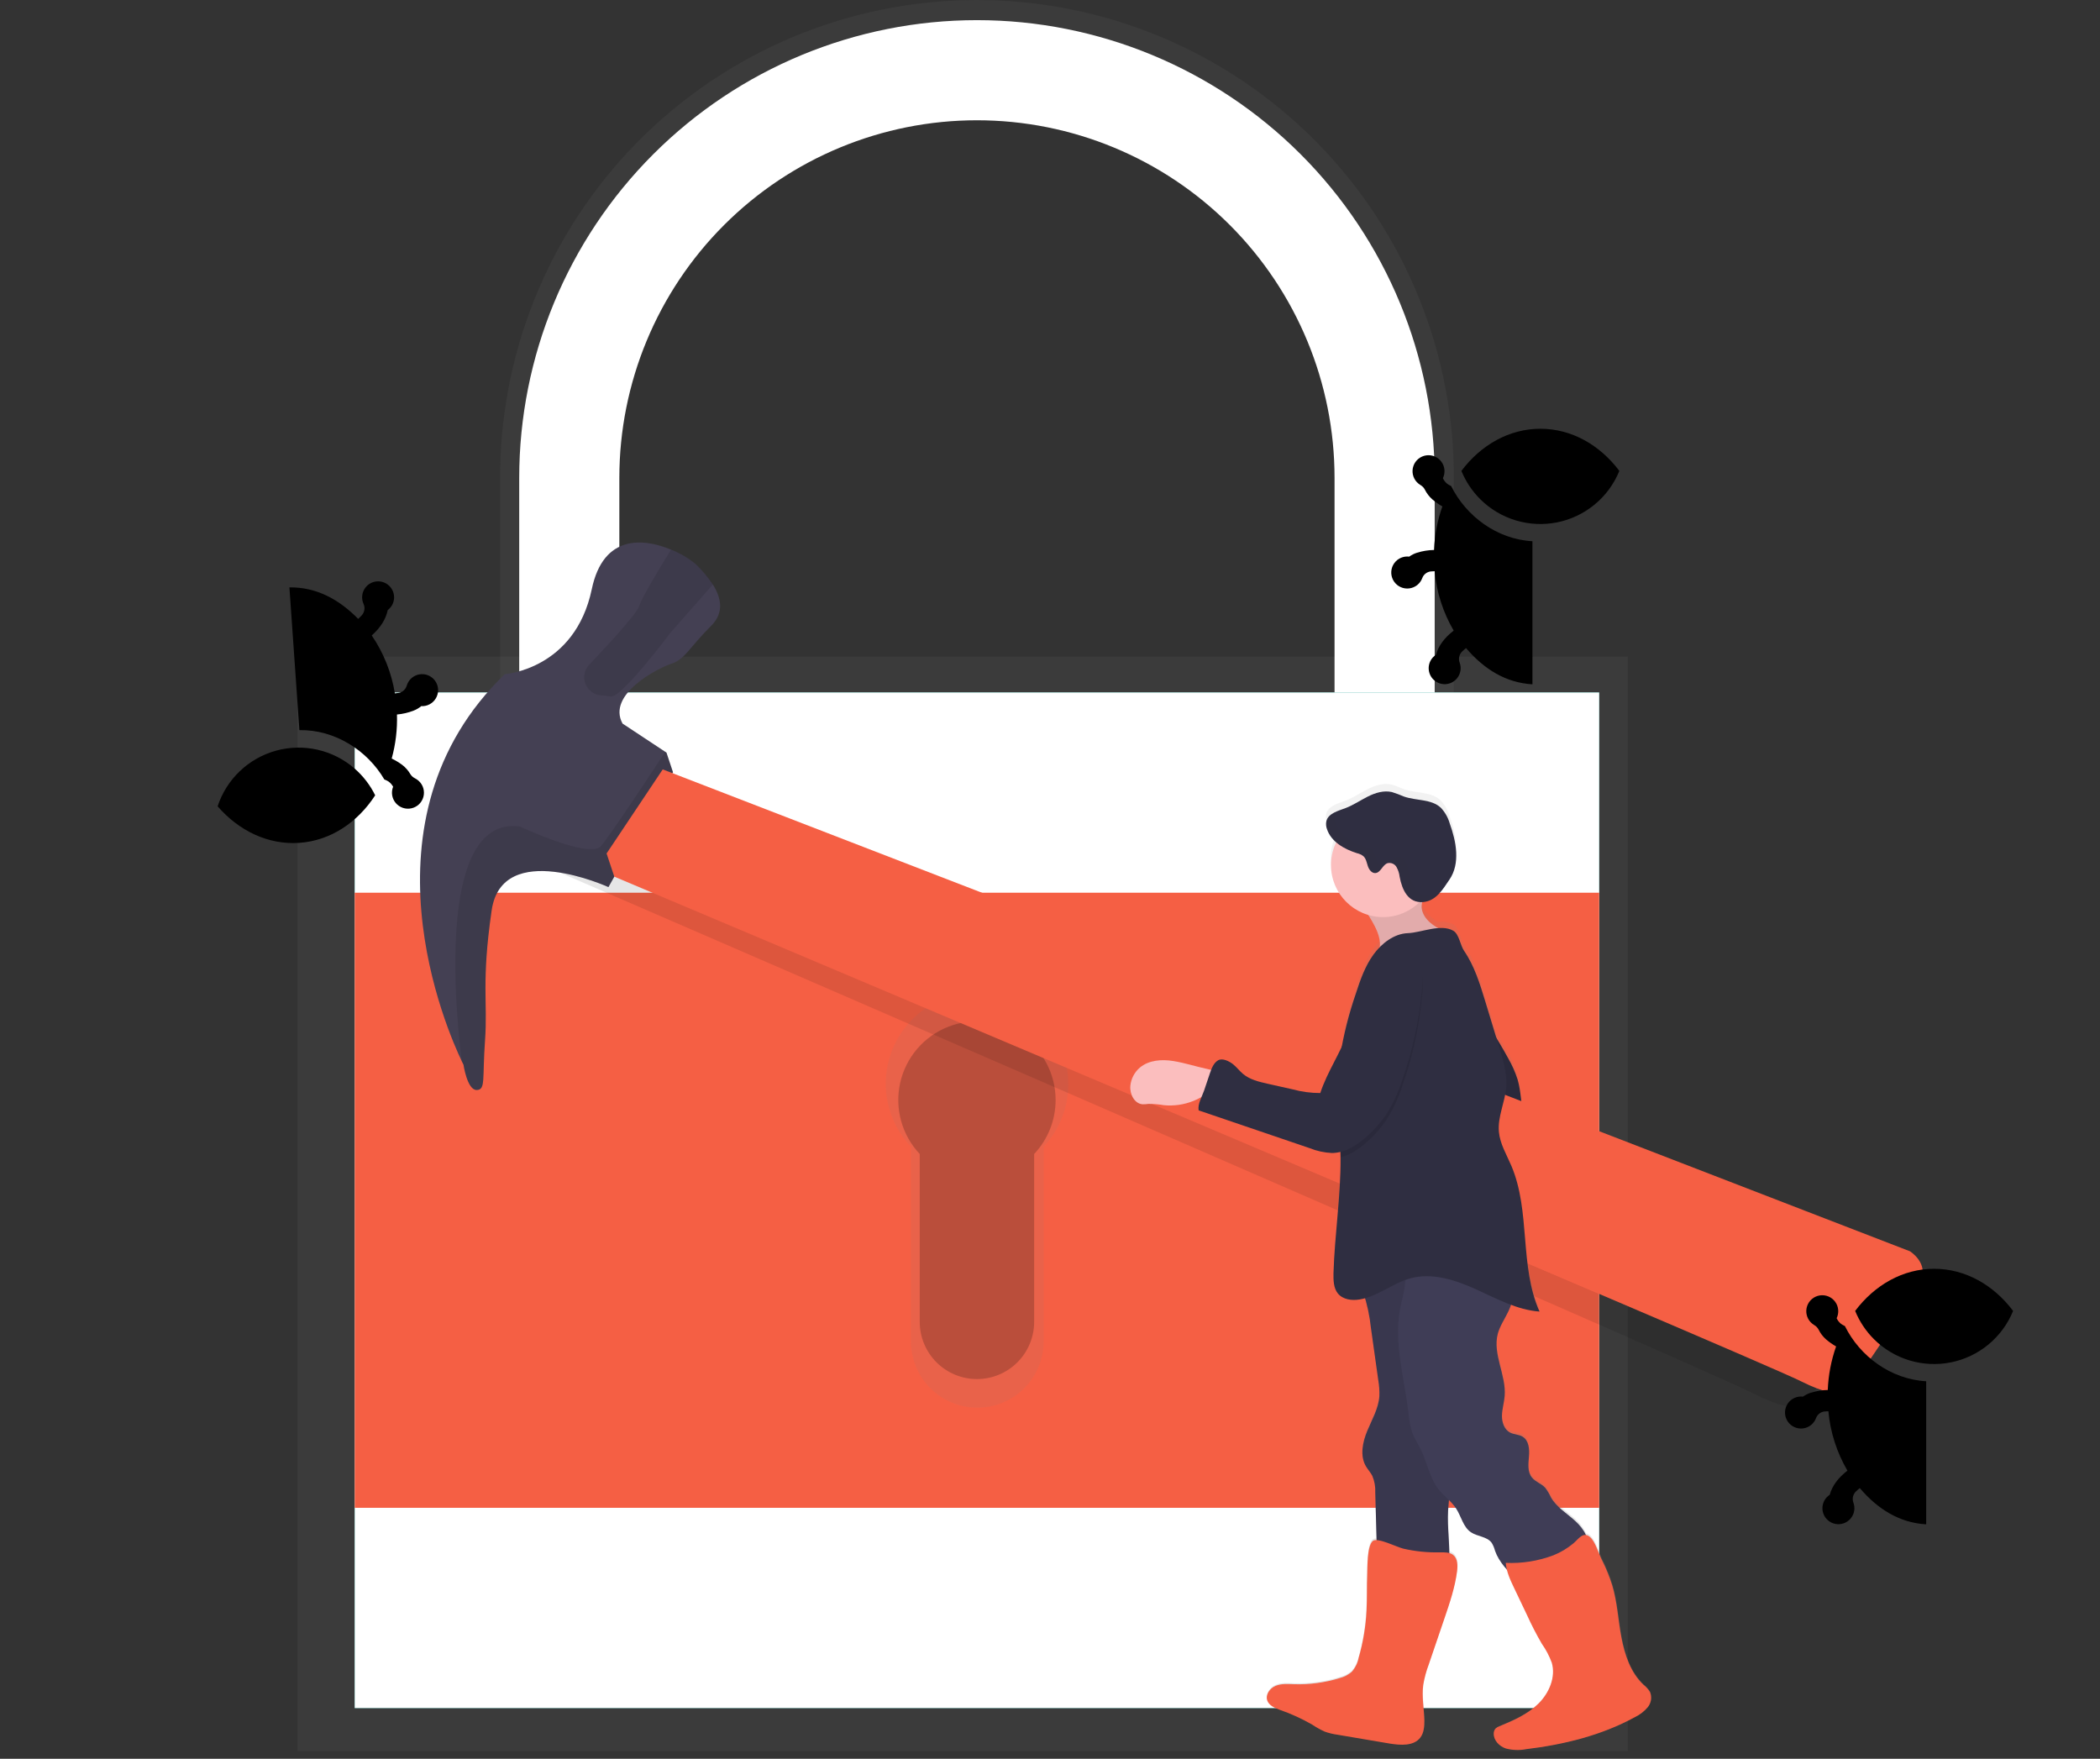 <svg width="240" height="201" viewBox="0 0 240 201" fill="none" xmlns="http://www.w3.org/2000/svg">
<rect x="0" y="0" width="240" height="201" fill="#333333" stroke="none"/>
<path d="M186.033 75.049H34V200.108H186.033V75.049Z" fill="url(#paint0_linear)"/>
<path d="M69.083 55.162C69.083 43.871 73.568 33.042 81.552 25.058C89.536 17.074 100.365 12.589 111.656 12.589C122.947 12.589 133.776 17.074 141.76 25.058C149.744 33.042 154.229 43.871 154.229 55.162V82.406H166.147V55.162C166.235 47.95 164.891 40.792 162.192 34.104C159.493 27.415 155.493 21.329 150.425 16.198C145.356 11.067 139.319 6.993 132.664 4.212C126.009 1.432 118.868 0 111.656 0C104.443 0 97.303 1.432 90.648 4.212C83.993 6.993 77.956 11.067 72.887 16.198C67.818 21.329 63.819 27.415 61.12 34.104C58.421 40.792 57.077 47.95 57.165 55.162V82.406H69.083V55.162Z" fill="url(#paint1_linear)"/>
<path d="M70.782 54.614C70.782 43.775 75.088 33.38 82.752 25.716C90.417 18.051 100.812 13.745 111.651 13.745C122.49 13.745 132.886 18.051 140.55 25.716C148.214 33.38 152.52 43.775 152.52 54.614V80.771H163.964V54.614C163.964 40.74 158.452 27.434 148.642 17.624C138.831 7.814 125.525 2.302 111.651 2.302C97.777 2.302 84.471 7.814 74.661 17.624C64.85 27.434 59.339 40.74 59.339 54.614V80.771H70.782V54.614Z" fill="white"/>
<path d="M182.763 79.136H40.539V195.204H182.763V79.136Z" fill="#009688"/>
<path d="M182.763 79.136H40.539V195.204H182.763V79.136Z" fill="white"/>
<path d="M182.763 102.023H40.539V172.317H182.763V102.023Z" fill="#F55F44"/>
<path d="M122.089 123.896C122.097 122.189 121.686 120.507 120.892 118.996C120.099 117.486 118.947 116.193 117.537 115.231C116.127 114.269 114.503 113.668 112.807 113.48C111.111 113.293 109.394 113.524 107.809 114.154C106.223 114.784 104.815 115.794 103.711 117.094C102.606 118.395 101.837 119.946 101.471 121.613C101.106 123.28 101.155 125.011 101.615 126.655C102.074 128.298 102.93 129.804 104.107 131.04V153.289C104.107 155.301 104.906 157.23 106.328 158.652C107.751 160.075 109.68 160.874 111.692 160.874C113.704 160.874 115.633 160.075 117.055 158.652C118.478 157.23 119.277 155.301 119.277 153.289V131.04C121.093 129.105 122.099 126.549 122.089 123.896Z" fill="url(#paint2_linear)"/>
<path opacity="0.2" d="M120.642 125.727C120.645 124.258 120.288 122.812 119.603 121.513C118.917 120.215 117.924 119.104 116.711 118.278C115.497 117.452 114.099 116.935 112.64 116.774C111.18 116.612 109.704 116.811 108.339 117.352C106.974 117.893 105.762 118.76 104.809 119.877C103.857 120.995 103.192 122.328 102.874 123.762C102.556 125.195 102.593 126.684 102.983 128.1C103.374 129.515 104.105 130.814 105.112 131.882V151.066C105.112 152.8 105.801 154.463 107.027 155.689C108.254 156.916 109.917 157.605 111.651 157.605C113.386 157.605 115.049 156.916 116.275 155.689C117.501 154.463 118.19 152.8 118.19 151.066V131.882C119.761 130.217 120.638 128.016 120.642 125.727Z" fill="black"/>
<path opacity="0.1" d="M207.672 158.493L206.712 159.869C206.712 159.869 206.319 162.301 200.321 159.22C194.323 156.139 53.282 95.078 53.282 95.078L52.352 92.193L207.672 158.493Z" fill="black"/>
<path d="M188.587 193.297C188.39 192.986 188.143 192.711 187.854 192.484C186.378 191.089 185.692 189.042 185.328 187.036C184.963 185.03 184.858 182.983 184.274 181.021C183.956 180.015 183.559 179.036 183.085 178.093C182.747 177.37 182.322 175.955 181.704 175.449C181.582 175.344 181.436 175.273 181.278 175.243C180.986 174.622 180.57 174.068 180.056 173.615C179.09 172.74 177.911 172.044 177.266 170.913C177.089 170.521 176.87 170.148 176.614 169.802C176.179 169.322 175.49 169.126 175.088 168.62C174.564 167.965 174.682 167.026 174.75 166.192C174.818 165.357 174.75 164.358 174.027 163.919C173.595 163.652 173.038 163.679 172.589 163.442C171.913 163.105 171.646 162.254 171.66 161.494C171.673 160.734 171.91 159.994 171.97 159.234C172.16 156.816 170.566 154.412 171.18 152.068C171.413 151.18 171.947 150.41 172.342 149.582C172.48 149.307 172.593 149.02 172.68 148.724C173.733 149.142 174.841 149.409 175.969 149.518C174.108 145.344 174.581 140.494 173.713 136.009L173.825 135.857C174.701 134.701 175.199 133.302 175.25 131.851C175.25 130.183 174.47 128.623 174.118 126.988C173.818 125.6 173.831 124.148 173.443 122.784C173.174 121.936 172.816 121.118 172.376 120.345C171.955 119.564 171.512 118.795 171.048 118.038C170.616 116.606 170.183 115.175 169.748 113.743C169.14 111.733 168.516 109.69 167.333 107.954C166.901 107.319 166.769 106.029 166.104 105.644C165.564 105.364 164.951 105.257 164.348 105.337C163.409 104.81 162.585 104.05 162.467 103.01C162.455 102.782 162.478 102.555 162.534 102.334H162.649C164.135 102.199 164.888 100.889 165.662 99.74C166.911 97.883 166.435 95.37 165.662 93.256C165.47 92.589 165.123 91.977 164.649 91.469C163.564 90.456 161.849 90.679 160.451 90.189C159.981 90.027 159.542 89.781 159.063 89.666C158.134 89.45 157.161 89.754 156.31 90.183C155.459 90.612 154.665 91.165 153.774 91.503C152.882 91.841 151.781 92.108 151.562 93.023C151.5 93.331 151.526 93.651 151.636 93.945C151.841 94.532 152.202 95.053 152.68 95.451C152.3 96.234 152.095 97.09 152.078 97.96C152.061 98.829 152.233 99.692 152.582 100.489C152.931 101.286 153.448 101.998 154.099 102.575C154.75 103.152 155.518 103.582 156.351 103.834C156.607 104.246 156.847 104.664 157.067 105.093C157.458 105.85 157.789 106.741 157.654 107.552C157.41 107.812 157.184 108.088 156.979 108.379C156.01 109.73 155.459 111.314 154.952 112.895C154.272 114.913 153.727 116.974 153.321 119.065C152.497 120.818 151.491 122.493 150.893 124.334C149.823 124.335 148.757 124.192 147.725 123.908L144.875 123.263C143.882 123.037 142.848 122.794 142.072 122.138C141.66 121.801 141.339 121.352 140.92 121.017C140.501 120.683 139.66 120.291 139.201 120.568C139.117 120.619 139.039 120.679 138.968 120.747C138.549 119.899 138.151 119.058 137.664 118.238C136.965 117.089 135.925 116.039 134.608 115.82C133.803 115.69 132.98 115.882 132.315 116.353C131.545 116.9 131.062 118.042 131.639 118.812C131.783 118.983 131.94 119.143 132.109 119.291C132.5 119.742 132.849 120.227 133.152 120.74C134.241 122.268 135.869 123.326 137.708 123.699L137.59 124.036C137.35 124.739 136.84 125.587 136.969 126.316L149.647 130.656C150.46 130.986 151.323 131.177 152.2 131.22C152.542 131.217 152.882 131.172 153.213 131.085V131.733V131.76C153.247 136.215 152.538 140.639 152.406 145.09C152.382 145.904 152.406 146.779 152.919 147.414C153.493 148.11 154.513 148.248 155.402 148.089C155.616 148.053 155.825 148.006 156.03 147.948C156.33 149.068 156.547 150.209 156.678 151.362L157.516 157.394C157.624 158.011 157.668 158.638 157.647 159.265C157.55 160.68 156.803 161.946 156.263 163.253C155.722 164.56 155.402 166.124 156.111 167.347C156.334 167.725 156.641 168.046 156.84 168.437C157.094 169.044 157.209 169.699 157.178 170.356C157.23 172.175 157.279 173.996 157.327 175.82C157.179 175.796 157.028 175.826 156.901 175.905C156.199 176.452 156.276 179.056 156.226 179.863C156.172 181.214 156.226 182.592 156.151 183.956C156.064 185.795 155.768 187.618 155.27 189.39C155.148 189.966 154.882 190.502 154.497 190.947C154.102 191.29 153.63 191.535 153.122 191.66C151.439 192.186 149.68 192.426 147.918 192.369C147.205 192.345 146.462 192.278 145.8 192.548C145.138 192.818 144.604 193.561 144.844 194.236C145.05 194.804 145.675 195.074 146.239 195.287C147.528 195.74 148.771 196.313 149.954 196.996C150.409 197.306 150.889 197.578 151.389 197.81C151.869 197.982 152.364 198.104 152.869 198.174L158.857 199.208C160.083 199.417 161.558 199.545 162.339 198.532C162.761 197.985 162.821 197.242 162.801 196.546C162.767 195.196 162.497 193.821 162.673 192.47C162.806 191.671 163.017 190.888 163.301 190.13C163.898 188.358 164.497 186.587 165.098 184.817C165.699 183.041 166.307 181.247 166.54 179.383C166.624 178.708 166.618 177.938 166.101 177.516C165.97 177.408 165.818 177.33 165.655 177.286C165.635 175.658 165.422 174.027 165.513 172.399C165.537 171.994 165.577 171.588 165.611 171.18C165.924 171.477 166.204 171.808 166.445 172.166C167.023 173.071 167.236 174.267 168.117 174.868C168.867 175.381 169.978 175.354 170.505 176.097C170.674 176.382 170.801 176.691 170.883 177.012C171.189 177.809 171.648 178.537 172.234 179.157C172.435 179.898 172.715 180.616 173.068 181.298C173.566 182.35 174.061 183.398 174.554 184.442C175.061 185.57 175.625 186.671 176.243 187.742C176.715 188.416 177.095 189.15 177.374 189.924C177.85 191.592 177.074 193.422 175.844 194.652C174.615 195.881 172.994 196.587 171.396 197.246C171.228 197.302 171.074 197.395 170.944 197.516C170.805 197.68 170.732 197.889 170.738 198.103C170.738 198.883 171.379 199.552 172.116 199.792C172.868 199.994 173.657 200.023 174.422 199.876C178.739 199.353 183.041 198.299 186.857 196.202C187.428 195.931 187.934 195.541 188.34 195.057C188.536 194.813 188.663 194.521 188.706 194.211C188.749 193.901 188.708 193.586 188.587 193.297Z" fill="url(#paint3_linear)"/>
<path d="M170.346 117.562C171.066 118.668 171.742 119.8 172.372 120.96C172.814 121.727 173.173 122.538 173.443 123.381C173.834 124.732 173.824 126.174 174.118 127.552C174.456 129.173 175.246 130.72 175.246 132.382C175.195 133.821 174.696 135.209 173.821 136.353C172.948 137.488 171.948 138.519 170.842 139.427C168.292 132.82 166.867 125.832 166.627 118.754C166.594 117.775 166.587 116.765 166.945 115.85C167.164 115.276 168.218 113.702 168.897 114.32C169.143 114.546 169.208 115.566 169.359 115.907C169.644 116.484 169.974 117.038 170.346 117.562Z" fill="#2F2E41"/>
<path opacity="0.1" d="M170.346 117.562C171.066 118.668 171.742 119.8 172.372 120.96C172.814 121.727 173.173 122.538 173.443 123.381C173.834 124.732 173.824 126.174 174.118 127.552C174.456 129.173 175.246 130.72 175.246 132.382C175.195 133.821 174.696 135.209 173.821 136.353C172.948 137.488 171.948 138.519 170.842 139.427C168.292 132.82 166.867 125.832 166.627 118.754C166.594 117.775 166.587 116.765 166.945 115.85C167.164 115.276 168.218 113.702 168.897 114.32C169.143 114.546 169.208 115.566 169.359 115.907C169.644 116.484 169.974 117.038 170.346 117.562Z" fill="black"/>
<path d="M81.307 71.486C78.636 74.154 78.315 75.33 76.711 75.86C75.107 76.39 69.335 79.379 71.148 82.692L76.025 85.914L76.167 86.009L76.913 88.251L69.537 101.382C69.537 101.382 57.379 95.823 56.187 104.047C54.995 112.27 55.752 114.516 55.431 118.907C55.11 123.297 55.535 124.567 54.465 124.567C53.394 124.567 52.972 121.683 52.972 121.683C52.972 121.683 52.904 121.551 52.786 121.304C51.196 117.998 40.398 93.726 57.693 77.042C57.693 77.042 65.704 76.515 67.633 67.329C68.963 60.98 73.617 61.527 76.711 62.82C77.716 63.215 78.653 63.765 79.487 64.451C80.237 65.162 80.904 65.955 81.476 66.816C82.358 68.207 82.837 69.953 81.307 71.486Z" fill="#444053"/>
<path opacity="0.1" d="M76.167 86.009L76.913 88.251L69.537 101.382C69.537 101.382 57.379 95.823 56.187 104.047C54.995 112.27 55.751 114.516 55.43 118.907C55.109 123.297 55.535 124.567 54.465 124.567C53.394 124.567 52.972 121.683 52.972 121.683C52.972 121.683 52.904 121.551 52.786 121.304C52.249 117.198 49.527 93.175 59.395 94.452C59.395 94.452 67.403 98.194 68.683 96.701C69.696 95.519 74.195 88.721 76.025 85.931L76.167 86.009Z" fill="black"/>
<path opacity="0.1" d="M81.475 66.795L76.599 72.337C76.599 72.337 70.935 79.916 69.76 79.595C69.408 79.518 69.049 79.477 68.689 79.47C68.297 79.44 67.921 79.3 67.606 79.065C67.291 78.83 67.048 78.511 66.907 78.144C66.765 77.777 66.731 77.377 66.807 76.992C66.883 76.606 67.068 76.25 67.338 75.965C69.27 73.938 72.83 70.091 73.063 69.237C73.296 68.383 75.562 64.637 76.697 62.803C77.702 63.198 78.639 63.748 79.473 64.435C80.228 65.143 80.899 65.935 81.475 66.795Z" fill="black"/>
<path d="M219.457 146.529C218.63 148.184 214.391 154.391 212.537 157.103L211.669 158.38C211.669 158.38 211.332 160.622 205.796 157.843C200.261 155.064 70.206 100.186 70.206 100.186L69.324 97.538L75.741 87.93L218.285 143.003C218.285 143.003 220.528 144.391 219.457 146.529Z" fill="#F55F44"/>
<path d="M134.09 121.257C132.77 121.041 131.304 121.146 130.277 122.003C129.657 122.529 129.264 123.275 129.183 124.084C129.095 125.019 129.639 126.13 130.578 126.201C130.804 126.204 131.03 126.189 131.253 126.157C131.846 126.155 132.439 126.205 133.023 126.306C134.173 126.414 135.333 126.245 136.404 125.812C137.475 125.38 138.427 124.697 139.18 123.82C139.987 122.807 138.923 122.368 137.971 122.166C136.667 121.889 135.394 121.466 134.09 121.257Z" fill="#FBBEBE"/>
<path d="M156.678 151.757L157.515 157.708C157.622 158.322 157.665 158.946 157.643 159.569C157.546 160.97 156.799 162.227 156.262 163.524C155.725 164.82 155.398 166.374 156.11 167.576C156.33 167.951 156.637 168.272 156.836 168.66C157.089 169.261 157.205 169.911 157.174 170.562L157.404 179.005C160.011 179.183 162.627 179.168 165.232 178.961C165.334 178.966 165.434 178.935 165.516 178.873C165.585 178.786 165.619 178.677 165.614 178.566C165.729 176.59 165.384 174.611 165.496 172.635C165.536 171.913 165.637 171.193 165.651 170.467C165.691 167.526 164.239 164.645 164.678 161.737C164.816 161.003 164.997 160.278 165.219 159.565C166.607 154.499 166.313 149.177 166.006 143.946C166.011 143.861 165.987 143.778 165.938 143.709C165.888 143.659 165.825 143.625 165.756 143.611C164.278 143.168 162.716 143.087 161.2 143.375C159.685 143.663 158.261 144.312 157.049 145.266C156.681 145.563 155.752 145.85 155.509 146.205C155.171 146.698 155.614 147.191 155.81 147.715C156.243 149.027 156.534 150.382 156.678 151.757Z" fill="#3F3D56"/>
<path opacity="0.1" d="M156.678 151.757L157.515 157.708C157.622 158.322 157.665 158.946 157.643 159.569C157.546 160.97 156.799 162.227 156.262 163.524C155.725 164.82 155.398 166.374 156.11 167.576C156.33 167.951 156.637 168.272 156.836 168.66C157.089 169.261 157.205 169.911 157.174 170.562L157.404 179.005C160.011 179.183 162.627 179.168 165.232 178.961C165.334 178.966 165.434 178.935 165.516 178.873C165.585 178.786 165.619 178.677 165.614 178.566C165.729 176.59 165.384 174.611 165.496 172.635C165.536 171.913 165.637 171.193 165.651 170.467C165.691 167.526 164.239 164.645 164.678 161.737C164.816 161.003 164.997 160.278 165.219 159.565C166.607 154.499 166.313 149.177 166.006 143.946C166.011 143.861 165.987 143.778 165.938 143.709C165.888 143.659 165.825 143.625 165.756 143.611C164.278 143.168 162.716 143.087 161.2 143.375C159.685 143.663 158.261 144.312 157.049 145.266C156.681 145.563 155.752 145.85 155.509 146.205C155.171 146.698 155.614 147.191 155.81 147.715C156.243 149.027 156.534 150.382 156.678 151.757Z" fill="black"/>
<path d="M172.338 149.964C171.943 150.784 171.413 151.548 171.176 152.429C170.561 154.756 172.152 157.157 171.963 159.542C171.902 160.295 171.669 161.028 171.652 161.781C171.635 162.534 171.912 163.372 172.581 163.719C173.03 163.949 173.594 163.925 174.016 164.189C174.729 164.624 174.81 165.614 174.739 166.445C174.668 167.276 174.55 168.204 175.077 168.853C175.479 169.356 176.168 169.552 176.6 170.028C176.857 170.37 177.076 170.739 177.252 171.129C177.897 172.257 179.076 172.946 180.041 173.831C181.007 174.716 181.825 176.013 181.392 177.239C181.075 178.137 180.183 178.691 179.325 179.113C177.76 179.887 176.108 180.47 174.405 180.852C174.222 180.908 174.029 180.918 173.841 180.883C173.651 180.813 173.481 180.697 173.348 180.545C172.351 179.569 171.321 178.546 170.862 177.232C170.78 176.913 170.653 176.609 170.484 176.327C169.957 175.587 168.846 175.614 168.096 175.104C167.218 174.506 167.005 173.321 166.431 172.426C165.857 171.531 165.016 170.997 164.405 170.21C163.371 168.9 163.118 167.151 162.378 165.655C162.064 165.02 161.662 164.425 161.412 163.763C161.16 162.97 161.005 162.149 160.95 161.318C160.474 157.373 159.261 153.402 160.024 149.498C160.193 148.64 160.453 147.809 160.561 146.924C160.747 145.394 160.453 143.827 160.68 142.301C160.685 142.109 160.734 141.921 160.822 141.751C160.91 141.581 161.036 141.433 161.19 141.318C161.372 141.236 161.57 141.196 161.77 141.2C163.773 141.093 165.78 141.138 167.775 141.335C168.788 141.433 169.923 141.639 170.531 142.466C171.048 143.175 171.021 144.124 171.186 144.986C171.392 146.046 171.929 146.624 172.493 147.454C173.057 148.285 172.753 149.106 172.338 149.964Z" fill="#3F3D56"/>
<path d="M164.547 177.407C165.081 177.407 165.672 177.374 166.084 177.711C166.597 178.134 166.604 178.907 166.523 179.566C166.286 181.416 165.682 183.196 165.077 184.969L163.28 190.241C162.996 190.993 162.786 191.772 162.652 192.565C162.477 193.916 162.747 195.266 162.781 196.617C162.781 197.293 162.737 198.043 162.315 198.586C161.551 199.569 160.062 199.454 158.836 199.262L152.855 198.249C152.35 198.181 151.854 198.06 151.376 197.887C150.876 197.657 150.396 197.387 149.94 197.08C148.757 196.404 147.513 195.838 146.225 195.391C145.665 195.182 145.036 194.915 144.834 194.351C144.594 193.676 145.128 192.933 145.79 192.663C146.452 192.392 147.191 192.46 147.907 192.48C149.668 192.536 151.425 192.299 153.108 191.778C153.615 191.653 154.085 191.41 154.479 191.069C154.88 190.618 155.153 190.069 155.27 189.478C155.779 187.718 156.083 185.904 156.175 184.074C156.246 182.723 156.198 181.372 156.252 180.021C156.286 179.221 156.208 176.644 156.911 176.094C157.448 175.682 159.657 176.82 160.383 176.985C161.748 177.298 163.147 177.44 164.547 177.407Z" fill="#F55F44"/>
<path d="M184.25 181.163C184.834 183.098 184.925 185.145 185.303 187.134C185.681 189.123 186.35 191.153 187.826 192.538C188.113 192.766 188.361 193.04 188.559 193.348C188.684 193.637 188.726 193.955 188.681 194.267C188.636 194.579 188.506 194.872 188.306 195.114C187.898 195.595 187.392 195.983 186.823 196.253C183.01 198.333 178.718 199.383 174.391 199.903C173.627 200.047 172.84 200.018 172.088 199.819C171.352 199.569 170.7 198.907 170.713 198.13C170.706 197.917 170.778 197.709 170.916 197.546C171.047 197.426 171.203 197.335 171.372 197.279C172.966 196.624 174.584 195.912 175.816 194.702C177.049 193.493 177.823 191.663 177.346 190.022C177.064 189.253 176.682 188.525 176.208 187.857C175.591 186.795 175.027 185.703 174.52 184.584L173.034 181.467C172.598 180.555 172.159 179.616 172.085 178.61C173.951 178.693 175.815 178.395 177.563 177.732C178.378 177.399 179.138 176.944 179.815 176.381C180.389 175.901 180.913 175.006 181.686 175.631C182.308 176.131 182.699 177.539 183.064 178.252C183.538 179.188 183.934 180.162 184.25 181.163Z" fill="#F55F44"/>
<path d="M162.473 103.759C162.622 105.056 163.878 105.911 165.077 106.424L157.489 108.845C157.978 107.907 157.583 106.758 157.097 105.806C156.701 105.052 156.249 104.328 155.746 103.641C155.672 103.536 155.587 103.405 155.641 103.283C155.689 103.204 155.765 103.145 155.854 103.118C157.414 102.422 159.022 101.703 160.727 101.449C161.22 101.378 162.153 101.183 162.521 101.682C162.889 102.182 162.402 103.162 162.473 103.759Z" fill="#FBBEBE"/>
<path opacity="0.1" d="M162.473 103.759C162.622 105.056 163.878 105.911 165.077 106.424L157.489 108.845C157.978 107.907 157.583 106.758 157.097 105.806C156.701 105.052 156.249 104.328 155.746 103.641C155.672 103.536 155.587 103.405 155.641 103.283C155.689 103.204 155.765 103.145 155.854 103.118C157.414 102.422 159.022 101.703 160.727 101.449C161.22 101.378 162.153 101.183 162.521 101.682C162.889 102.182 162.402 103.162 162.473 103.759Z" fill="black"/>
<path d="M158.062 104.81C161.349 104.81 164.013 102.146 164.013 98.859C164.013 95.573 161.349 92.908 158.062 92.908C154.776 92.908 152.111 95.573 152.111 98.859C152.111 102.146 154.776 104.81 158.062 104.81Z" fill="#FBBEBE"/>
<path d="M152.905 147.829C153.482 148.522 154.499 148.657 155.387 148.505C157.464 148.167 159.163 146.637 161.196 146.087C163.688 145.411 166.326 146.279 168.68 147.343C171.034 148.407 173.374 149.707 175.948 149.89C173.621 144.702 174.952 138.461 172.726 133.229C172.182 131.95 171.422 130.717 171.301 129.332C171.149 127.613 172.007 125.955 172.138 124.246C172.26 122.723 171.801 121.206 171.361 119.754C170.819 117.971 170.276 116.188 169.734 114.405C169.126 112.409 168.501 110.379 167.322 108.663C166.887 108.032 166.755 106.752 166.093 106.37C164.647 105.536 162.456 106.586 160.889 106.644C159.322 106.701 157.893 107.816 156.978 109.075C156.008 110.406 155.458 111.99 154.951 113.557C154.145 115.89 153.542 118.289 153.151 120.727C153.101 121.092 153.057 121.456 153.023 121.824C152.685 125.293 153.178 128.782 153.205 132.267V132.291C153.239 136.711 152.53 141.105 152.398 145.523C152.385 146.33 152.405 147.211 152.905 147.829Z" fill="#2F2E41"/>
<path opacity="0.1" d="M153.216 132.27C154.381 131.976 155.435 131.223 156.34 130.399C157.124 129.698 157.82 128.904 158.413 128.035C159.161 126.867 159.761 125.611 160.2 124.296C161.45 120.78 162.245 117.117 162.564 113.398C162.652 112.385 162.679 111.297 162.074 110.494C161.735 110.058 161.258 109.75 160.722 109.62C160.185 109.49 159.62 109.546 159.119 109.778C158.322 110.166 157.805 110.953 157.326 111.706C156.377 113.199 155.421 114.712 154.81 116.373C154.54 117.11 154.34 117.866 154.077 118.606C153.809 119.335 153.5 120.049 153.152 120.744C153.101 121.108 153.057 121.473 153.023 121.841C152.709 125.31 153.189 128.785 153.216 132.27Z" fill="black"/>
<path d="M162.058 109.842C162.662 110.646 162.635 111.743 162.551 112.743C162.232 116.462 161.438 120.125 160.187 123.641C159.751 124.968 159.151 126.234 158.4 127.41C157.806 128.278 157.109 129.072 156.326 129.775C155.178 130.821 153.78 131.757 152.223 131.77C151.347 131.729 150.484 131.541 149.67 131.213L136.988 126.897C136.86 126.174 137.37 125.33 137.61 124.634L138.285 122.632C138.478 122.078 138.7 121.48 139.204 121.179C139.707 120.879 140.504 121.291 140.923 121.625C141.341 121.96 141.659 122.399 142.071 122.74C142.851 123.388 143.881 123.631 144.874 123.854L147.721 124.492C148.753 124.775 149.819 124.917 150.889 124.915C151.683 122.49 153.192 120.355 154.047 117.951C154.31 117.214 154.509 116.455 154.783 115.718C155.391 114.057 156.35 112.547 157.299 111.051C157.775 110.301 158.292 109.514 159.092 109.123C159.595 108.888 160.162 108.831 160.701 108.962C161.24 109.093 161.719 109.403 162.058 109.842Z" fill="#2F2E41"/>
<path d="M159.96 100.203C159.915 99.812 159.794 99.433 159.602 99.089C159.503 98.916 159.351 98.78 159.169 98.7C158.987 98.62 158.784 98.6 158.589 98.643C157.995 98.829 157.796 99.747 157.174 99.778C156.755 99.798 156.455 99.372 156.323 98.974C156.191 98.575 156.121 98.119 155.806 97.839C155.588 97.675 155.337 97.56 155.07 97.501C153.628 97.045 152.139 96.204 151.659 94.769C151.546 94.478 151.519 94.16 151.581 93.854C151.801 92.945 152.932 92.672 153.794 92.344C154.655 92.017 155.482 91.456 156.327 91.031C157.171 90.605 158.15 90.304 159.079 90.52C159.55 90.669 160.014 90.841 160.467 91.037C161.865 91.524 163.577 91.297 164.662 92.307C165.135 92.808 165.483 93.415 165.675 94.077C166.431 96.177 166.911 98.67 165.658 100.514C164.885 101.652 164.135 102.952 162.649 103.091C160.92 103.236 160.234 101.669 159.96 100.203Z" fill="#2F2E41"/>
<g opacity="0.1">
<path opacity="0.1" d="M157.319 98.258C157.187 97.859 157.116 97.403 156.805 97.123C156.587 96.96 156.336 96.844 156.069 96.785C154.624 96.329 153.138 95.489 152.655 94.053C152.545 93.761 152.519 93.444 152.58 93.138C152.613 92.994 152.674 92.857 152.759 92.736C152.209 92.976 151.729 93.293 151.594 93.854C151.532 94.16 151.559 94.478 151.672 94.769C152.151 96.204 153.641 97.045 155.083 97.501C155.349 97.56 155.6 97.676 155.819 97.839C156.133 98.119 156.201 98.572 156.336 98.974C156.471 99.376 156.768 99.798 157.187 99.778C157.606 99.757 157.808 99.376 158.075 99.055C157.707 99.008 157.44 98.629 157.319 98.258Z" fill="black"/>
<path opacity="0.1" d="M163.641 102.365C161.905 102.523 161.219 100.943 160.939 99.487C160.902 99.097 160.787 98.718 160.601 98.373C160.501 98.201 160.35 98.065 160.167 97.985C159.985 97.904 159.782 97.884 159.588 97.927C159.28 98.076 159.021 98.311 158.842 98.602C158.997 98.617 159.146 98.668 159.279 98.75C159.411 98.832 159.523 98.943 159.605 99.075C159.796 99.42 159.918 99.798 159.963 100.19C160.237 101.645 160.922 103.229 162.665 103.067C163.354 102.991 163.989 102.661 164.448 102.142C164.193 102.261 163.92 102.336 163.641 102.365Z" fill="black"/>
</g>
<path d="M185.068 53.815C182.846 50.863 179.626 49 176.043 49C172.459 49 169.239 50.863 167.018 53.815C167.509 55.02 168.236 56.115 169.155 57.035C170.292 58.171 171.692 59.009 173.231 59.472C174.77 59.936 176.4 60.012 177.975 59.694C179.551 59.375 181.023 58.671 182.26 57.646C183.498 56.62 184.462 55.304 185.068 53.815Z" fill="black"/>
<path d="M165.396 55.289C165.535 55.39 165.686 55.475 165.844 55.544C167.549 58.992 171.082 61.632 175.136 61.853V78.206C172.069 78.022 169.613 76.477 167.549 74.067C167.371 74.202 167.239 74.324 167.117 74.439C166.945 74.601 166.825 74.81 166.772 75.04C166.719 75.27 166.736 75.511 166.819 75.732C166.931 76.036 166.96 76.364 166.903 76.683C166.846 77.003 166.705 77.301 166.495 77.548C166.285 77.794 166.013 77.981 165.707 78.088C165.401 78.195 165.072 78.219 164.754 78.157C164.436 78.094 164.14 77.949 163.897 77.735C163.653 77.521 163.471 77.246 163.369 76.938C163.267 76.63 163.249 76.301 163.316 75.984C163.383 75.667 163.534 75.373 163.752 75.133C163.817 75.061 163.889 74.995 163.966 74.935C164.01 74.895 164.058 74.86 164.111 74.831C164.391 73.818 165.055 72.904 166.134 72.067C164.92 69.991 164.177 67.674 163.958 65.279C163.801 65.28 163.643 65.29 163.487 65.309C163.275 65.338 163.075 65.424 162.908 65.559C162.741 65.693 162.615 65.871 162.543 66.073C162.425 66.385 162.225 66.66 161.962 66.867C161.7 67.073 161.386 67.204 161.054 67.245C160.723 67.286 160.387 67.236 160.082 67.099C159.777 66.963 159.516 66.745 159.325 66.471C159.135 66.196 159.024 65.875 159.003 65.541C158.983 65.208 159.054 64.875 159.209 64.58C159.364 64.284 159.597 64.036 159.883 63.863C160.168 63.69 160.496 63.599 160.83 63.599C160.904 63.6 160.978 63.605 161.051 63.614C161.325 63.417 161.628 63.266 161.95 63.166C162.578 62.97 163.231 62.864 163.889 62.853C163.954 61.155 164.275 59.477 164.841 57.875C164.43 57.641 164.042 57.368 163.683 57.06C163.333 56.748 163.046 56.371 162.838 55.951C162.728 55.738 162.559 55.562 162.352 55.442C162.193 55.346 162.047 55.228 161.919 55.093C161.693 54.849 161.538 54.548 161.47 54.222C161.402 53.897 161.425 53.559 161.535 53.245C161.645 52.931 161.839 52.653 162.096 52.441C162.352 52.229 162.662 52.092 162.991 52.043C163.32 51.994 163.656 52.036 163.963 52.164C164.27 52.292 164.536 52.502 164.733 52.77C164.93 53.038 165.049 53.355 165.079 53.687C165.109 54.018 165.048 54.351 164.902 54.65C165.016 54.898 165.185 55.116 165.396 55.289Z" fill="black"/>
<path d="M24.872 92.149C27.294 94.939 30.636 96.573 34.211 96.323C37.786 96.073 40.867 93.99 42.878 90.89C42.304 89.722 41.502 88.681 40.521 87.827C39.307 86.773 37.852 86.036 36.285 85.68C34.717 85.325 33.086 85.363 31.537 85.791C29.988 86.219 28.568 87.023 27.405 88.133C26.242 89.242 25.372 90.622 24.872 92.149Z" fill="black"/>
<path d="M44.392 89.307C44.245 89.216 44.09 89.141 43.927 89.084C41.985 85.763 38.277 83.376 34.217 83.439L33.076 67.126C36.148 67.095 38.706 68.464 40.934 70.725C41.102 70.578 41.225 70.447 41.339 70.324C41.499 70.15 41.604 69.933 41.641 69.7C41.677 69.467 41.645 69.228 41.546 69.013C41.413 68.718 41.361 68.392 41.396 68.07C41.43 67.747 41.55 67.44 41.742 67.179C41.935 66.918 42.193 66.713 42.491 66.585C42.788 66.457 43.115 66.411 43.437 66.45C43.758 66.49 44.064 66.615 44.321 66.811C44.579 67.008 44.78 67.269 44.903 67.569C45.026 67.869 45.068 68.196 45.023 68.517C44.978 68.838 44.848 69.142 44.647 69.396C44.587 69.472 44.52 69.544 44.448 69.609C44.407 69.652 44.361 69.691 44.31 69.723C44.102 70.753 43.503 71.711 42.485 72.622C43.841 74.608 44.744 76.867 45.129 79.241C45.286 79.229 45.442 79.208 45.597 79.178C45.807 79.135 46 79.035 46.157 78.889C46.314 78.743 46.428 78.556 46.486 78.35C46.581 78.03 46.762 77.743 47.009 77.518C47.257 77.294 47.561 77.141 47.889 77.077C48.216 77.013 48.555 77.04 48.869 77.155C49.182 77.27 49.459 77.468 49.667 77.729C49.876 77.99 50.01 78.302 50.053 78.634C50.097 78.965 50.049 79.301 49.915 79.607C49.782 79.913 49.566 80.177 49.293 80.369C49.02 80.561 48.7 80.675 48.367 80.699C48.293 80.703 48.219 80.703 48.145 80.699C47.886 80.914 47.594 81.086 47.28 81.208C46.667 81.448 46.023 81.599 45.367 81.656C45.421 83.354 45.218 85.051 44.765 86.689C45.191 86.893 45.597 87.138 45.977 87.42C46.348 87.708 46.66 88.063 46.897 88.468C47.022 88.673 47.203 88.837 47.418 88.942C47.583 89.027 47.737 89.134 47.874 89.26C48.116 89.487 48.292 89.777 48.383 90.097C48.473 90.417 48.474 90.756 48.386 91.077C48.298 91.398 48.124 91.688 47.883 91.918C47.642 92.147 47.342 92.306 47.017 92.377C46.693 92.449 46.354 92.431 46.039 92.324C45.724 92.218 45.444 92.028 45.229 91.774C45.014 91.52 44.872 91.212 44.819 90.883C44.767 90.555 44.804 90.218 44.929 89.91C44.798 89.671 44.614 89.465 44.392 89.307Z" fill="black"/>
<path d="M230.068 149.815C227.846 146.863 224.626 145 221.043 145C217.459 145 214.239 146.863 212.018 149.815C212.509 151.02 213.236 152.115 214.155 153.035C215.292 154.171 216.692 155.009 218.231 155.472C219.77 155.936 221.4 156.012 222.975 155.693C224.551 155.375 226.023 154.671 227.26 153.646C228.498 152.62 229.462 151.304 230.068 149.815Z" fill="black"/>
<path d="M210.396 151.289C210.535 151.39 210.686 151.476 210.844 151.544C212.549 154.992 216.082 157.632 220.136 157.853V174.206C217.069 174.022 214.613 172.477 212.549 170.067C212.371 170.202 212.239 170.324 212.117 170.439C211.945 170.601 211.825 170.81 211.772 171.04C211.719 171.27 211.736 171.511 211.819 171.732C211.931 172.036 211.96 172.364 211.903 172.683C211.846 173.003 211.705 173.301 211.495 173.548C211.285 173.794 211.013 173.981 210.707 174.088C210.401 174.195 210.072 174.219 209.754 174.157C209.436 174.095 209.14 173.949 208.897 173.735C208.653 173.521 208.471 173.246 208.369 172.938C208.267 172.63 208.249 172.301 208.316 171.984C208.383 171.667 208.534 171.373 208.752 171.134C208.817 171.061 208.889 170.995 208.966 170.935C209.01 170.895 209.058 170.86 209.111 170.831C209.391 169.818 210.055 168.904 211.134 168.067C209.92 165.991 209.177 163.674 208.958 161.279C208.801 161.28 208.643 161.29 208.487 161.309C208.275 161.338 208.075 161.424 207.908 161.559C207.741 161.693 207.615 161.871 207.543 162.073C207.425 162.385 207.225 162.66 206.962 162.867C206.7 163.073 206.386 163.204 206.054 163.245C205.723 163.286 205.387 163.235 205.082 163.099C204.777 162.962 204.516 162.745 204.325 162.471C204.135 162.196 204.024 161.875 204.003 161.541C203.983 161.208 204.054 160.875 204.209 160.58C204.364 160.284 204.597 160.036 204.883 159.863C205.168 159.69 205.496 159.599 205.83 159.599C205.904 159.6 205.978 159.605 206.051 159.614C206.325 159.417 206.628 159.266 206.95 159.166C207.578 158.97 208.231 158.864 208.889 158.853C208.954 157.155 209.275 155.477 209.841 153.875C209.43 153.641 209.042 153.368 208.683 153.06C208.333 152.748 208.046 152.371 207.838 151.951C207.728 151.738 207.559 151.562 207.352 151.442C207.193 151.346 207.047 151.229 206.919 151.093C206.693 150.849 206.538 150.548 206.47 150.222C206.402 149.897 206.425 149.559 206.535 149.245C206.645 148.931 206.839 148.653 207.096 148.441C207.352 148.229 207.662 148.092 207.991 148.043C208.32 147.994 208.656 148.036 208.963 148.164C209.27 148.292 209.536 148.502 209.733 148.77C209.93 149.038 210.049 149.355 210.079 149.687C210.109 150.018 210.048 150.351 209.902 150.65C210.016 150.898 210.185 151.116 210.396 151.289Z" fill="black"/>
<defs>
<linearGradient id="paint0_linear" x1="69523.6" y1="64790.7" x2="69523.6" y2="45656.6" gradientUnits="userSpaceOnUse">
<stop stop-color="#808080" stop-opacity="0.25"/>
<stop offset="0.54" stop-color="#808080" stop-opacity="0.12"/>
<stop offset="1" stop-color="#808080" stop-opacity="0.1"/>
</linearGradient>
<linearGradient id="paint1_linear" x1="66674.9" y1="46537.7" x2="66674.9" y2="38297.1" gradientUnits="userSpaceOnUse">
<stop stop-color="#808080" stop-opacity="0.25"/>
<stop offset="0.54" stop-color="#808080" stop-opacity="0.12"/>
<stop offset="1" stop-color="#808080" stop-opacity="0.1"/>
</linearGradient>
<linearGradient id="paint2_linear" x1="12851.2" y1="31470.2" x2="12851.2" y2="28717.6" gradientUnits="userSpaceOnUse">
<stop stop-color="#808080" stop-opacity="0.25"/>
<stop offset="0.54" stop-color="#808080" stop-opacity="0.12"/>
<stop offset="1" stop-color="#808080" stop-opacity="0.1"/>
</linearGradient>
<linearGradient id="paint3_linear" x1="161.866" y1="200.432" x2="157.396" y2="89.617" gradientUnits="userSpaceOnUse">
<stop stop-color="#808080" stop-opacity="0.25"/>
<stop offset="0.54" stop-color="#808080" stop-opacity="0.12"/>
<stop offset="1" stop-color="#808080" stop-opacity="0.1"/>
</linearGradient>
</defs>
</svg>
